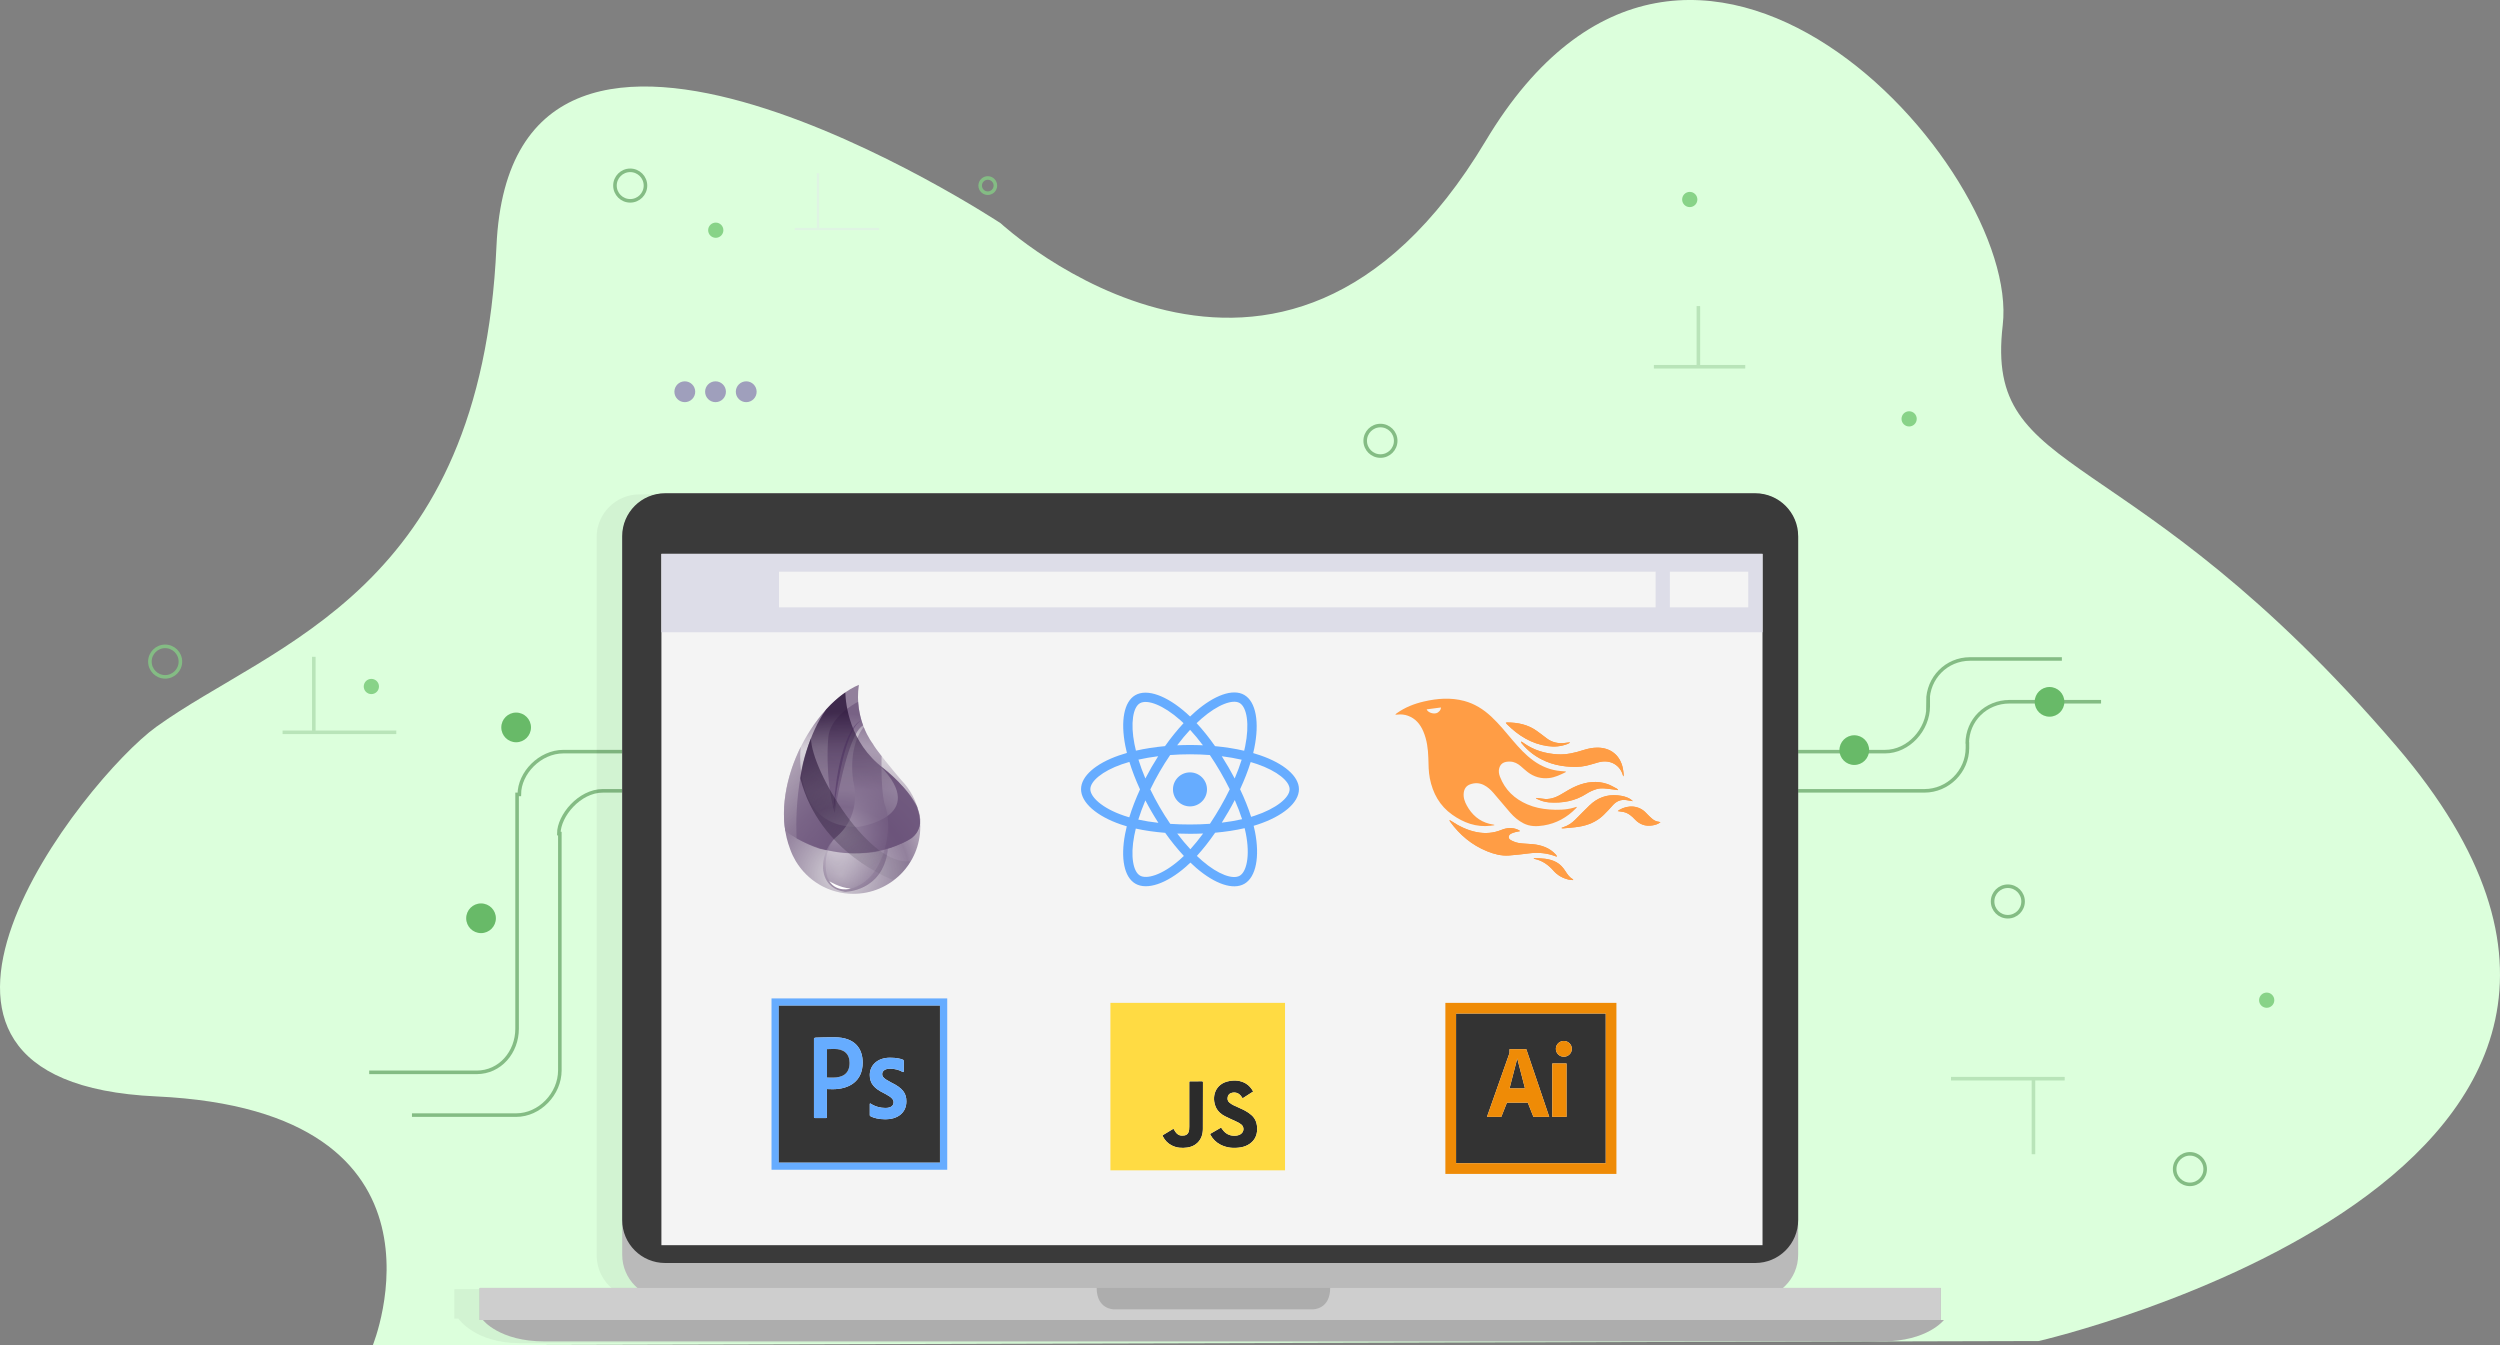 <svg id="Layer_3" xmlns="http://www.w3.org/2000/svg" width="701.558" height="377.548" viewBox="0 0 701.558 377.548">
  <rect x="0" y="0" width="701.558" height="377.548" fill="#808080" stroke="none"/>
  <g id="techIllustration">
    <path fill="#DCFFDC" d="M104.6 377.548s26.906-65.827-60.756-69.87c-87.663-4.043-20.173-89.158 0-103.705 32.843-23.682 91.135-37.916 95.474-134.869 4.34-96.951 141.476-6.463 141.476-6.463s78.672 72.944 136.112-23.084c57.442-96.028 150.313 7.388 145.104 51.709-5.208 44.319 35.424 30.555 110.423 118.07 103.002 120.195-100.293 166.98-100.293 166.98l-467.54 1.232z"/>
    <g>
      <path fill="none" stroke="#84BC84" stroke-miterlimit="10" d="M103.606 300.926h30.377-.224c6.583 0 11.347-5.664 11.347-12.246v.222-65.976h.628c0-6 5.786-12 12.368-12h-.111 371.205-.223c6.583 0 12.133-6.155 12.133-12.738v.223-1.848l-.098.252c0-6.582 5.229-11.889 11.811-11.889h-.232 26.019"/>
    </g>
    <g>
      <path fill="none" stroke="#84BC84" stroke-miterlimit="10" d="M115.606 312.926h29.457-.223c6.583 0 12.266-5.967 12.266-12.55v.222-66.672h-.291c0-5 5.785-12 12.367-12h-.111 371.205-.223c6.583 0 12.053-5.459 12.053-12.043v.223-1.846l-.058.402c0-6.584 5.269-11.736 11.852-11.736h-.231 25.938"/>
    </g>
    <path opacity=".05" d="M537.786 370.031v-8.26h-44.485c2.779-2.258 4.558-5.699 4.558-9.559V150.77c0-6.648-5.39-12.039-12.04-12.039H179.468c-6.649 0-12.04 5.391-12.04 12.039V352.213c0 3.859 1.779 7.301 4.558 9.559H127.5v8.26h1.137s4.617 6.885 17.237 6.885H521.387c12.62 0 17.237-6.885 17.237-6.885h-.838z"/>
    <path fill="#BABABA" d="M504.606 352.114c0 6.8-5.512 12.312-12.312 12.312H186.918c-6.799 0-12.312-5.512-12.312-12.312V150.737c0-6.8 5.512-12.312 12.312-12.312h305.377c6.799 0 12.312 5.512 12.312 12.312v201.377z"/>
    <path fill="#3A3A3A" d="M504.606 342.386c0 6.649-5.391 12.04-12.04 12.04h-305.92c-6.649 0-12.04-5.391-12.04-12.04v-191.92c0-6.649 5.391-12.04 12.04-12.04h305.92c6.649 0 12.04 5.391 12.04 12.04v191.92z"/>
    <path fill="#F4F4F4" d="M185.606 155.426h309v194h-309z"/>
    <path fill="#ADADAD" d="M134.606 361.426h410v9h-410z"/>
    <path fill="#CECECE" d="M373.279 361.426c0 6-4.754 6-4.754 6H312.506s-4.754 0-4.754-6H134.606v9h410v-9H373.279z"/>
    <path fill="#ADADAD" d="M340.516 370.426H135.522s4.617 6 17.237 6H528.272c12.62 0 17.237-6 17.237-6H340.516z"/>
    <g id="XMLID_2_">
      <path fill="#2B2B2B" d="M337.577 303.746c-.01 4.35.01 8.699-.02 13.06-.01 1.48-.43 2.84-1.54 3.91-.79.76-1.76 1.15-2.82 1.31-1.51.221-2.98.11-4.37-.59-1.13-.569-1.95-1.45-2.52-2.569-.07-.131-.13-.24.06-.351.97-.58 1.93-1.17 2.93-1.77.21.319.38.62.58.91.43.609.99 1.02 1.77 1.029 1.05.021 1.88-.24 2.05-1.68.03-.3.04-.6.04-.9v-12.25c0-.41 0-.41.4-.41 1.05 0 2.09 0 3.13-.01.23.001.31.061.31.311zM351.176 312.906c1.23 1.06 1.64 2.489 1.61 4.05-.04 1.66-.68 3.04-2.07 4.01-.74.52-1.57.84-2.46 1-2.01.34-3.95.19-5.79-.76-1.21-.63-2.13-1.55-2.79-2.74-.07-.13-.14-.24.05-.35.97-.551 1.94-1.12 2.94-1.7.09.13.17.25.26.37.86 1.29 2.04 1.979 3.61 1.93.58-.021 1.13-.14 1.63-.46.95-.63 1.06-1.95.19-2.68-.4-.33-.87-.58-1.34-.801-1.07-.52-2.18-.97-3.23-1.52-1.1-.561-2.03-1.34-2.56-2.49-1.33-2.89-.27-6.67 3.7-7.39 1.62-.3 3.2-.181 4.66.67.91.53 1.56 1.32 2.09 2.26-.99.64-1.97 1.26-2.97 1.91-.13-.19-.25-.37-.37-.54-.63-.88-1.48-1.23-2.54-1.03-.61.12-1.06.45-1.24 1.061-.17.609-.11 1.229.39 1.66.38.34.84.609 1.3.84 1.01.489 2.06.899 3.05 1.42.67.35 1.31.79 1.88 1.28z"/>
      <path fill="#FFDB43" d="M339.727 318.116c-.19.109-.12.22-.05.35.66 1.19 1.58 2.11 2.79 2.74 1.84.95 3.78 1.1 5.79.76.89-.16 1.72-.48 2.46-1 1.39-.97 2.03-2.35 2.07-4.01.03-1.561-.38-2.99-1.61-4.05-.57-.49-1.21-.931-1.88-1.28-.99-.521-2.04-.931-3.05-1.42-.46-.23-.92-.5-1.3-.84-.5-.431-.56-1.051-.39-1.66.18-.61.63-.94 1.24-1.061 1.06-.2 1.91.15 2.54 1.03.12.17.24.35.37.54 1-.65 1.98-1.271 2.97-1.91-.53-.939-1.18-1.729-2.09-2.26-1.46-.851-3.04-.97-4.66-.67-3.97.72-5.03 4.5-3.7 7.39.53 1.15 1.46 1.93 2.56 2.49 1.05.55 2.16 1 3.23 1.52.47.221.94.471 1.34.801.87.729.76 2.05-.19 2.68-.5.32-1.05.439-1.63.46-1.57.05-2.75-.64-3.61-1.93-.09-.12-.17-.24-.26-.37-1 .58-1.971 1.149-2.94 1.7zm-3.71 2.6c1.11-1.07 1.53-2.43 1.54-3.91.03-4.36.01-8.71.02-13.06 0-.25-.08-.311-.31-.311-1.04.01-2.08.01-3.13.01-.4 0-.4 0-.4.41v12.25c0 .301-.01.601-.04.9-.17 1.439-1 1.7-2.05 1.68-.78-.01-1.34-.42-1.77-1.029-.2-.29-.37-.591-.58-.91-1 .6-1.96 1.189-2.93 1.77-.19.11-.13.22-.06.351.57 1.119 1.39 2 2.52 2.569 1.39.7 2.86.811 4.37.59 1.059-.16 2.03-.55 2.82-1.31zm24.589-39.29v47h-49v-47h49z"/>
    </g>
    <g id="XMLID_1_">
      <g>
        <path fill="#66ACFF" d="M265.816 280.179v48.08h-49.31v-48.08h49.31zm-2.049 46.029v-43.979h-45.21v43.979h45.21z"/>
        <path fill="#353535" d="M263.767 282.229v43.979h-45.21v-43.979h45.21zm-9.411 26.82c0-2.2-1.01-3.7-4.24-5.261-2.18-1.13-2.55-1.64-2.55-2.39 0-.67.56-1.5 2.18-1.5 1.34 0 2.67.35 3.58.93.2.061.31-.04.31-.21v-2.81c0-.14-.05-.311-.21-.41-.68-.31-1.91-.58-3.68-.58-3.59 0-5.67 2.2-5.67 4.851 0 2.359 1.21 3.779 4.13 5.18 2.08 1.07 2.55 1.729 2.55 2.47 0 .92-.68 1.601-2.3 1.601-1.36 0-2.84-.37-4.13-1.211-.15-.109-.25-.05-.25.16v3.021c0 .16.02.27.17.33.88.51 2.42.88 4.21.88 3.391-.001 5.9-1.772 5.9-5.051zm-12.27-10.851c0-3.99-2.22-7.109-7.91-7.109-2.04 0-3.99.04-5.3.1-.17 0-.46.11-.46.25v22.07c0 .18.09.239.25.239h3.15c.18 0 .24-.079.24-.239v-7.891c.56 0 .82.04 1.6.04 4.651 0 8.43-2.239 8.43-7.46z"/>
        <path fill="#66ACFF" d="M250.116 303.788c3.23 1.561 4.24 3.061 4.24 5.261 0 3.279-2.51 5.05-5.9 5.05-1.79 0-3.33-.37-4.21-.88-.15-.061-.17-.17-.17-.33v-3.021c0-.21.1-.27.25-.16 1.29.841 2.77 1.211 4.13 1.211 1.62 0 2.3-.681 2.3-1.601 0-.74-.47-1.399-2.55-2.47-2.92-1.4-4.13-2.82-4.13-5.18 0-2.65 2.08-4.851 5.67-4.851 1.77 0 3 .271 3.68.58.16.1.21.271.21.41v2.81c0 .17-.11.271-.31.21-.91-.58-2.24-.93-3.58-.93-1.62 0-2.18.83-2.18 1.5 0 .751.371 1.261 2.55 2.391zM234.176 291.089c5.69 0 7.91 3.119 7.91 7.109 0 5.221-3.78 7.46-8.43 7.46-.78 0-1.04-.04-1.6-.04v7.891c0 .16-.06.239-.24.239h-3.15c-.16 0-.25-.06-.25-.239v-22.07c0-.14.29-.25.46-.25 1.311-.06 3.26-.1 5.3-.1zm4.23 7.189c0-2.609-1.62-3.92-4.36-3.92-.82 0-1.6.04-1.97.061v7.93c.47.04.84.04 1.67.04 2.4 0 4.66-.84 4.66-4.111z"/>
        <path fill="#353535" d="M234.046 294.358c2.74 0 4.36 1.311 4.36 3.92 0 3.271-2.26 4.11-4.66 4.11-.83 0-1.2 0-1.67-.04v-7.93c.37-.02 1.151-.06 1.97-.06z"/>
      </g>
    </g>
    <path fill="#333" d="M425.776 297.036l2.17 8.39h-4.33z"/>
    <path fill="#333" d="M434.756 313.426l-6.44-19h-4.71v1.07l-6.33 17.93h4.02l1.58-4h5.86l1.58 4h4.44zm4.85-15h-4v15h4v-15zm-.759-1.88c1.24 0 2.25-.99 2.25-2.22 0-1.221-1.01-2.21-2.25-2.21s-2.24.989-2.24 2.21c-.001 1.23.999 2.22 2.24 2.22zm11.759-12.12v42h-42v-42h42z"/>
    <path fill="#EF8B06" d="M438.847 292.116c1.24 0 2.25.989 2.25 2.21 0 1.229-1.01 2.22-2.25 2.22s-2.24-.99-2.24-2.22c-.001-1.221.999-2.21 2.24-2.21zM435.606 298.426h4v15h-4zM425.776 297.036l-2.16 8.39h4.33l-2.17-8.39zm-2.17-2.61h4.71l6.44 19h-4.44l-1.58-4h-5.86l-1.58 4h-4.02l6.33-17.93v-1.07z"/>
    <path fill="#EF8B06" d="M408.606 326.426h42v-42h-42v42zm45-45v48h-48v-48h48z"/>
    <g fill-rule="evenodd" clip-rule="evenodd" fill="#FF9D45">
      <path d="M426.48 233.262c.007-.035.014-.074.022-.113-.173-.103-.338-.227-.521-.307-1.568-.702-3.122-.572-4.682.062-2.226.903-4.526 1.075-6.88.618-2.639-.51-4.989-1.676-7.204-3.151-.136-.09-.289-.157-.434-.235-.004.185.044.291.112.383 2.708 3.753 6.125 6.629 10.438 8.375 1.939.783 3.956 1.32 6.063 1.183 1.963-.13 3.918-.386 5.872-.624 2.5-.301 4.926-.054 7.282.848.117.045.242.07.364.105-.054-.252-.161-.428-.296-.576-1.748-1.924-4.031-2.682-6.523-2.939-1.268-.129-2.553-.109-3.807-.309-.803-.126-1.617-.428-2.33-.825-.818-.457-.753-1.362.072-1.812.419-.227.901-.346 1.365-.475.354-.101.724-.14 1.087-.208zM426.94 208.105c-.042.037-.085.074-.127.113.063.119.107.254.191.359 1.854 2.287 4.163 3.971 6.868 5.111 1.799.759 3.679 1.194 5.623 1.389 1.896.188 3.789.225 5.654-.199 1.149-.262 2.271-.641 3.408-.953 3.477-.967 6.191.973 6.887 3.716.012.048.06.086.167.237.016-.275.047-.434.031-.587-.066-.557-.118-1.118-.229-1.667-.734-3.635-3.385-5.795-7.078-5.82-1.398-.01-2.738.277-4.055.701-2.307.74-4.633 1.306-7.09 1.18-3.602-.186-6.917-1.173-9.841-3.336-.126-.093-.271-.161-.409-.244zM438.235 232.299c.003.045.009.091.012.137.156.01.314.037.467.023 1.461-.146 2.931-.229 4.377-.465 2.528-.411 4.849-1.356 6.745-3.131.96-.9 1.848-1.881 2.723-2.868 1.013-1.143 2.232-1.688 3.761-1.479.593.084 1.184.193 1.912.314-.259-.22-.422-.387-.611-.513-1.103-.737-2.345-.995-3.645-1.126-3.071-.308-5.677.694-7.879 2.778-1.399 1.321-2.709 2.735-4.083 4.087-.96.945-2.062 1.688-3.369 2.088-.139.044-.274.102-.41.155zM431.096 223.922c-.01.037-.02.074-.029.11.043.038.081.087.132.111 1.102.528 2.251.937 3.472 1.022 3.754.262 7.305-.341 10.537-2.428.854-.549 1.818-.988 2.79-1.282 1.423-.433 2.893-.124 4.339.034.558.059 1.113.151 1.731.24-.059-.137-.065-.186-.095-.213-.09-.079-.18-.169-.286-.223-.851-.43-1.671-.944-2.563-1.259-2.957-1.032-5.888-.651-8.701.519-1.5.625-2.904 1.504-4.309 2.34-1.627.969-3.311 1.564-5.235 1.241-.588-.098-1.188-.142-1.783-.212z"/>
      <path d="M422.553 202.815c.141.181.214.296.308.388 3.196 3.199 6.864 5.518 11.437 6.17 1.918.275 3.779.104 5.586-.599.223-.089.431-.214.646-.323-.017-.043-.034-.086-.049-.129-.488.059-.978.121-1.466.177-1.843.206-3.523-.192-5.013-1.33-.928-.707-1.853-1.424-2.805-2.097-2.461-1.743-5.26-2.326-8.218-2.33-.115 0-.229.039-.426.073zM465.971 230.724c-.141-.038-.279-.093-.422-.107-.752-.077-1.404-.388-1.958-.882-.543-.482-1.091-.973-1.577-1.514-2.004-2.229-5.103-2.43-7.599-.939-.12.072-.227.166-.442.328.307.051.48.077.654.104.343.053.691.081 1.028.16 1.283.305 2.245 1.119 3.112 2.045 1.323 1.418 2.917 2.016 4.837 1.727.84-.126 1.649-.345 2.367-.922zM430.389 240.803c.058.119.063.156.084.169.037.024.08.043.124.052 2.198.441 3.916 1.688 5.355 3.323 1.141 1.299 2.551 2.077 4.195 2.479.419.102.863.104 1.296.152.009-.043.02-.088.029-.133-.046-.053-.082-.123-.141-.154-.945-.516-1.503-1.379-2.065-2.255-.646-1.003-1.427-1.894-2.496-2.474-1.983-1.08-4.154-1.102-6.381-1.159zM442.498 226.52c-.081.102-.149.215-.241.309-2.526 2.58-5.53 4.26-9.124 4.823-1.921.302-3.803.313-5.595-.604-1.443-.735-2.657-1.765-3.71-2.97-1.616-1.854-3.162-3.766-4.78-5.619-.748-.856-1.594-1.621-2.629-2.151-1.271-.649-2.574-.672-3.884-.196-1.089.4-1.639 1.242-1.776 2.38-.157 1.3.26 2.469.866 3.568 1.415 2.567 3.453 4.396 6.36 5.126.444.109.901.177 1.352.264.001.047.003.091.003.137-.359.045-.719.097-1.081.14-4.004.468-7.521-.845-10.715-3.097-3.539-2.496-5.486-6.033-6.306-10.241-.366-1.876-.356-3.772-.413-5.669-.076-2.563-.393-5.083-1.409-7.469-.867-2.038-2.193-3.634-4.34-4.402-.941-.336-1.919-.441-2.917-.318-.171.021-.345.021-.519.031-.015-.036-.032-.071-.048-.109.117-.096.228-.205.353-.294 2.317-1.66 4.918-2.683 7.675-3.313 3.741-.862 7.507-1.147 11.266-.148 2.89.77 5.349 2.318 7.538 4.339 2.274 2.097 4.186 4.519 6.189 6.858 1.72 2.009 3.495 3.961 5.653 5.525 2.326 1.688 4.894 2.719 7.766 2.961.438.035.876.067 1.315.104.022.002.042.037.091.08-.043.052-.077.125-.132.15-1.473.722-2.951 1.445-4.607 1.625-2.225.246-4.243-.321-6.018-1.688-.671-.518-1.294-1.1-1.938-1.653-.838-.721-1.778-1.227-2.902-1.272-1.497-.059-2.669.323-3.108 1.781-.248.828-.121 1.654.186 2.451 1.426 3.713 4.074 6.215 7.688 7.768 1.987.854 4.066 1.276 6.212 1.434 2.281.166 4.546.137 6.767-.494.284-.08.566-.172.85-.256.02.033.041.069.062.109zm-42.142-27.455c.29.817 1.697 1.341 2.662 1.084.721-.192 1.354-.911 1.346-1.618-1.333.178-2.658.354-4.008.534z"/>
      <path d="M426.48 233.262c-.363.068-.733.107-1.087.207-.464.129-.946.248-1.365.475-.826.449-.89 1.354-.072 1.812.713.397 1.527.699 2.33.825 1.254.199 2.539.18 3.807.309 2.493.258 4.776 1.016 6.523 2.939.135.148.243.324.296.576-.122-.035-.247-.061-.364-.105-2.356-.901-4.782-1.148-7.282-.848-1.954.238-3.909.494-5.872.624-2.107.138-4.123-.399-6.063-1.183-4.314-1.746-7.73-4.622-10.438-8.375-.068-.092-.116-.198-.112-.383.145.078.297.146.434.235 2.215 1.476 4.565 2.642 7.204 3.151 2.354.457 4.654.285 6.88-.618 1.56-.634 3.113-.764 4.682-.062.183.08.348.204.521.307-.008.04-.015.079-.022.114zM426.94 208.105c.138.082.282.15.409.244 2.924 2.163 6.24 3.15 9.841 3.336 2.457.126 4.783-.439 7.09-1.18 1.316-.424 2.657-.711 4.055-.701 3.693.025 6.344 2.186 7.078 5.82.11.549.162 1.11.229 1.667.017.153-.015.312-.031.587-.107-.151-.155-.189-.167-.237-.696-2.743-3.41-4.683-6.887-3.716-1.137.313-2.259.691-3.408.953-1.866.424-3.758.387-5.654.199-1.944-.194-3.824-.63-5.623-1.389-2.705-1.141-5.013-2.824-6.868-5.111-.084-.105-.128-.24-.191-.359.042-.038.086-.075.127-.113zM438.235 232.299c.136-.053.271-.111.41-.154 1.307-.4 2.408-1.143 3.369-2.088 1.374-1.352 2.684-2.766 4.083-4.087 2.202-2.084 4.808-3.086 7.879-2.778 1.3.131 2.542.389 3.645 1.126.189.126.352.293.611.513-.728-.121-1.318-.23-1.912-.314-1.528-.209-2.748.337-3.761 1.479-.875.987-1.763 1.968-2.723 2.868-1.896 1.774-4.217 2.72-6.745 3.131-1.446.235-2.916.318-4.377.465-.153.014-.311-.014-.467-.023-.003-.047-.009-.093-.012-.138zM431.096 223.922c.595.07 1.195.114 1.784.214 1.924.323 3.608-.272 5.235-1.241 1.405-.836 2.809-1.715 4.309-2.34 2.813-1.17 5.744-1.551 8.701-.519.892.314 1.713.829 2.563 1.259.106.054.195.144.286.223.029.027.036.076.095.213-.618-.089-1.173-.182-1.731-.24-1.446-.158-2.916-.467-4.339-.034-.972.294-1.936.733-2.79 1.282-3.232 2.087-6.783 2.689-10.537 2.428-1.221-.086-2.37-.494-3.472-1.022-.051-.024-.089-.073-.132-.111.008-.038.018-.075.028-.112z"/>
      <path d="M422.553 202.815c.196-.034.311-.073.426-.073 2.958.004 5.757.587 8.218 2.33.952.673 1.877 1.39 2.805 2.097 1.49 1.138 3.17 1.536 5.013 1.33.488-.056.978-.118 1.466-.177.015.043.032.086.049.129-.215.109-.423.234-.646.323-1.807.703-3.667.874-5.586.599-4.573-.652-8.241-2.971-11.437-6.17-.094-.092-.167-.207-.308-.388zM465.971 230.724c-.718.577-1.527.796-2.367.921-1.92.289-3.514-.309-4.837-1.727-.867-.926-1.829-1.74-3.112-2.045-.337-.079-.686-.107-1.028-.16-.174-.026-.347-.053-.654-.104.216-.162.323-.256.442-.328 2.497-1.49 5.595-1.289 7.599.939.485.541 1.033 1.031 1.577 1.514.555.494 1.207.805 1.958.882.143.015.281.07.422.108zM430.389 240.803c2.228.058 4.398.079 6.381 1.16 1.069.58 1.85 1.471 2.496 2.474.562.876 1.12 1.739 2.065 2.255.059.031.095.102.141.154-.009.045-.02.09-.029.133-.433-.049-.877-.051-1.296-.152-1.644-.402-3.054-1.181-4.195-2.479-1.439-1.636-3.158-2.882-5.355-3.323-.043-.009-.086-.027-.124-.052-.021-.014-.026-.051-.084-.17z"/>
    </g>
    <g fill="#66ACFF">
      <path d="M353.64 211.953c-.651-.225-1.307-.432-1.969-.621.11-.445.212-.895.305-1.344 1.49-7.232.516-13.059-2.812-14.979-3.188-1.838-8.406.08-13.675 4.665-.519.452-1.026.919-1.522 1.396-.333-.317-.67-.629-1.013-.936-5.522-4.9-11.058-6.968-14.38-5.045-3.187 1.846-4.132 7.322-2.789 14.18.133.678.284 1.354.451 2.024-.782.221-1.539.458-2.263.712-6.474 2.257-10.608 5.793-10.608 9.463 0 3.789 4.439 7.591 11.182 9.895.546.188 1.098.358 1.653.518-.18.721-.341 1.451-.48 2.183-1.279 6.737-.28 12.083 2.898 13.917 3.283 1.894 8.793-.053 14.157-4.743.425-.37.85-.763 1.277-1.177.537.52 1.088 1.022 1.653 1.509 5.196 4.474 10.33 6.279 13.504 4.44 3.28-1.898 4.346-7.645 2.961-14.635-.105-.533-.228-1.076-.366-1.635.387-.113.767-.232 1.138-.355 7.01-2.321 11.57-6.075 11.57-9.916-.001-3.682-4.268-7.245-10.872-9.516zm-16.437-10.308c4.515-3.929 8.735-5.479 10.657-4.369 2.047 1.18 2.844 5.941 1.558 12.185-.084.407-.176.813-.275 1.218-2.537-.587-5.292-1.022-8.176-1.293-1.679-2.393-3.421-4.567-5.168-6.451.456-.443.925-.872 1.404-1.29zm-15.785 22.959c.553 1.067 1.131 2.123 1.734 3.164.615 1.061 1.255 2.107 1.92 3.139-2.003-.223-3.892-.525-5.636-.906.541-1.741 1.206-3.556 1.982-5.397zm-.003-6.143c-.76-1.807-1.41-3.58-1.943-5.293 1.745-.39 3.606-.709 5.543-.951-.648 1.014-1.273 2.039-1.874 3.081-.6 1.04-1.175 2.095-1.726 3.163zm1.388 3.07c.806-1.676 1.673-3.318 2.602-4.93.928-1.609 1.917-3.184 2.965-4.72 1.819-.138 3.684-.208 5.568-.208 1.894 0 3.76.072 5.579.209 1.037 1.533 2.019 3.104 2.946 4.706.931 1.605 1.811 3.243 2.636 4.905-.817 1.68-1.693 3.331-2.628 4.95-.926 1.608-1.904 3.187-2.934 4.733-1.814.129-3.688.195-5.599.195-1.903 0-3.753-.059-5.536-.175-1.056-1.54-2.053-3.123-2.988-4.741-.933-1.605-1.803-3.248-2.611-4.924zm21.93 6.217c.616-1.067 1.207-2.148 1.773-3.24.817 1.863 1.506 3.666 2.053 5.38-1.772.405-3.687.731-5.703.974.646-1.027 1.272-2.063 1.877-3.114zm1.749-9.286c-.565-1.073-1.152-2.136-1.759-3.183-.598-1.033-1.217-2.052-1.86-3.058 1.951.247 3.819.574 5.576.976-.526 1.687-1.183 3.453-1.957 5.265zm-12.515-13.659c1.205 1.305 2.412 2.762 3.598 4.343-2.408-.112-4.819-.112-7.226 0 1.187-1.567 2.404-3.023 3.628-4.343zm-14.086-7.451c2.046-1.185 6.569.502 11.337 4.736.305.271.61.556.917.849-1.777 1.907-3.533 4.079-5.209 6.444-2.876.268-5.628.695-8.159 1.27-.156-.625-.296-1.254-.42-1.884-1.15-5.874-.387-10.304 1.534-11.415zm-2.981 32.013c-.508-.146-1.011-.305-1.51-.475-2.982-1.019-5.444-2.342-7.132-3.787-1.517-1.299-2.282-2.588-2.282-3.635 0-2.227 3.32-5.066 8.855-6.999.695-.239 1.397-.46 2.105-.66.765 2.489 1.77 5.092 2.98 7.722-1.226 2.673-2.244 5.317-3.016 7.834zm14.155 11.906c-2.372 2.073-4.75 3.545-6.845 4.285-1.883.664-3.382.684-4.289.162-1.929-1.111-2.731-5.407-1.636-11.166.129-.683.278-1.359.446-2.031 2.505.555 5.277.952 8.24 1.191 1.692 2.381 3.464 4.57 5.249 6.486-.379.366-.768.727-1.165 1.073zm2.984-2.952c-1.238-1.337-2.473-2.813-3.679-4.402 1.17.046 2.364.069 3.577.069 1.246 0 2.479-.029 3.69-.084-1.189 1.619-2.392 3.1-3.588 4.417zm15.861 3.634c-.363 1.963-1.096 3.271-2.001 3.796-1.927 1.116-6.049-.333-10.492-4.159-.51-.438-1.024-.907-1.538-1.398 1.722-1.889 3.444-4.078 5.125-6.511 2.957-.263 5.749-.691 8.283-1.276.124.504.234.996.33 1.479.613 3.091.699 5.885.293 8.069zm2.219-13.046c-.334.112-.678.216-1.026.32-.775-2.45-1.82-5.056-3.098-7.745 1.22-2.629 2.225-5.201 2.976-7.634.626.182 1.234.371 1.818.573 5.659 1.947 9.11 4.828 9.11 7.047 0 2.365-3.728 5.433-9.78 7.439z"/>
      <circle cx="333.937" cy="221.521" r="4.774"/>
    </g>
    <path fill="#DDDDE8" d="M185.606 155.426h309v22h-309z"/>
    <circle fill="#9F9FBC" cx="192.172" cy="109.932" r="2.922"/>
    <circle fill="#9F9FBC" cx="200.791" cy="109.932" r="2.922"/>
    <circle fill="#9F9FBC" cx="209.409" cy="109.932" r="2.922"/>
    <path fill="#F4F4F4" d="M218.606 160.426h246v10h-246zM468.606 160.426h22v10h-22z"/>
    <circle fill="none" stroke="#84BC84" stroke-miterlimit="10" cx="46.345" cy="185.662" r="4.28"/>
    <circle fill="none" stroke="#84BC84" stroke-miterlimit="10" cx="176.852" cy="52.078" r="4.28"/>
    <circle fill="none" stroke="#84BC84" stroke-miterlimit="10" cx="387.386" cy="123.699" r="4.28"/>
    <circle fill="none" stroke="#84BC84" stroke-miterlimit="10" cx="563.447" cy="252.975" r="4.28"/>
    <circle fill="none" stroke="#84BC84" stroke-miterlimit="10" cx="614.541" cy="328.077" r="4.281"/>
    <circle fill="none" stroke="#84BC84" stroke-miterlimit="10" cx="277.194" cy="52.078" r="2.136"/>
    <g fill="#88D388">
      <circle cx="636.087" cy="280.676" r="2.136"/>
      <circle cx="535.745" cy="117.543" r="2.136"/>
      <circle cx="474.185" cy="55.983" r="2.136"/>
      <circle cx="200.86" cy="64.602" r="2.136"/>
      <circle cx="104.212" cy="192.646" r="2.137"/>
    </g>
    <circle fill="#68BA68" cx="144.841" cy="204.131" r="4.167"/>
    <circle fill="#68BA68" cx="134.991" cy="257.688" r="4.167"/>
    <circle fill="#68BA68" cx="520.354" cy="210.498" r="4.167"/>
    <circle fill="#68BA68" cx="575.143" cy="196.955" r="4.166"/>
    <g opacity=".4" fill="none" stroke="#84BC84" stroke-miterlimit="10">
      <path d="M88.063 184.311v21.19M79.295 205.501h31.911"/>
    </g>
    <g opacity=".4" fill="none" stroke="#E4E4ED" stroke-width=".662" stroke-miterlimit="10">
      <path d="M229.548 48.591v15.694M223.055 64.285h23.634"/>
    </g>
    <g opacity=".4" fill="none" stroke="#84BC84" stroke-miterlimit="10">
      <path d="M476.603 85.895v17.023M464.119 102.918h25.637"/>
    </g>
    <g opacity=".4" fill="none" stroke="#84BC84" stroke-miterlimit="10">
      <path d="M570.634 323.898v-21.191M579.402 302.707h-31.91"/>
    </g>
    <g>
      <radialGradient id="SVGID_1_" cx="236.048" cy="245.531" r="45.134" gradientUnits="userSpaceOnUse">
        <stop offset="0" stop-color="#D5D2D8" stop-opacity=".8"/>
        <stop offset=".424" stop-color="#684F77" stop-opacity=".7"/>
        <stop offset=".805" stop-color="#B1A5B7" stop-opacity=".4"/>
        <stop offset="1" stop-color="#684F77" stop-opacity=".7"/>
      </radialGradient>
      <path fill="url(#SVGID_1_)" d="M254.558 220.84l-.003-.004c-.506-.682-1.06-1.326-1.651-1.932-2.487-2.933-7.009-8.361-8.032-10.264 0 0-5.295-6.672-3.851-16.467-12.886 5.456-25.848 29.074-19.259 46.207.401 1.118.905 2.185 1.5 3.191.005.011.01.021.016.031h.001c3.274 5.521 9.292 9.228 16.178 9.228 10.382 0 18.797-8.416 18.797-18.798 0-4.193-1.375-8.063-3.696-11.192z"/>
      <radialGradient id="SVGID_2_" cx="236.048" cy="245.534" r="45.136" gradientUnits="userSpaceOnUse">
        <stop offset=".03" stop-color="#FFF"/>
        <stop offset=".424" stop-color="#B1A5B7"/>
        <stop offset=".805" stop-color="#B1A5B7" stop-opacity=".2"/>
        <stop offset="1" stop-color="#B1A5B7"/>
      </radialGradient>
      <path fill="url(#SVGID_2_)" d="M222.219 215.591c-1.652 4.868-2.487 9.995-2.146 14.925-.176-3.046-.027-8.436 2.146-14.925z"/>
      <radialGradient id="SVGID_3_" cx="236.028" cy="245.444" r="45.021" gradientUnits="userSpaceOnUse">
        <stop offset=".03" stop-color="#FFF"/>
        <stop offset=".424" stop-color="#B1A5B7"/>
        <stop offset=".805" stop-color="#B1A5B7" stop-opacity=".2"/>
        <stop offset="1" stop-color="#B1A5B7"/>
      </radialGradient>
      <path fill="url(#SVGID_3_)" d="M223.326 212.641c.022-.053.044-.107.066-.16-.021.052-.044.107-.066.16z"/>
      <radialGradient id="SVGID_4_" cx="236.034" cy="245.345" r="44.898" gradientUnits="userSpaceOnUse">
        <stop offset=".03" stop-color="#FFF"/>
        <stop offset=".424" stop-color="#B1A5B7"/>
        <stop offset=".805" stop-color="#B1A5B7" stop-opacity=".2"/>
        <stop offset="1" stop-color="#B1A5B7"/>
      </radialGradient>
      <path fill="url(#SVGID_4_)" d="M222.674 214.297c.027-.072.057-.145.083-.217-.027.072-.056.145-.083.217z"/>
      <path fill="#181022" d="M222.757 214.08c.183-.483.372-.963.569-1.439-.2.484-.391.964-.569 1.439zM222.219 215.591c.147-.435.295-.866.455-1.294-.16.435-.312.867-.455 1.294zM224.706 209.609c-.486.973-.918 1.929-1.313 2.871.406-.969.847-1.92 1.311-2.855 0-.003.002-.016.002-.016z"/>
      <path opacity=".6" fill="#684F77" d="M242.206 203.56c-.668-1.815-1.237-4.059-1.391-6.636-1.288.67-7.797 4.322-8.37 9.912 0 0-1.114 10.828 1.751 21.327-.001 0 3.448-22.088 8.01-24.603z"/>
      <linearGradient id="SVGID_5_" gradientUnits="userSpaceOnUse" x1="220.683" y1="212.831" x2="241.135" y2="230.42">
        <stop offset=".03" stop-color="#B1A5B7"/>
        <stop offset="1" stop-color="#684F77" stop-opacity=".8"/>
      </linearGradient>
      <path fill="url(#SVGID_5_)" d="M257.484 226.764c-.274-.666-.615-1.329-1-1.983-3.216-5.249-9.488-9.829-9.488-9.829 14.004 14.322-6.047 17.082-6.047 17.082-8.03.225-12.171-3.706-14.283-8.333-2.874-6.296-1.985-13.887-1.961-14.075-.464.936-.905 1.887-1.311 2.855-.022.053-.044.107-.066.16-.197.477-.386.956-.569 1.439-.027.072-.057.145-.083.217-.16.428-.308.859-.455 1.294-2.173 6.489-2.321 11.879-2.146 14.925.063.902.16 1.802.306 2.69 2.123 1.53 4.226 2.733 6.286 3.667 1.149.521 2.284.959 3.402 1.322 6.238 1.547 11.521 1.486 15.526.903 6.28-1.23 10.314-3.938 10.314-3.938.481-.402.88-.821 1.208-1.255.632-.912.978-1.879 1.088-2.874-.08-1.472-.323-2.902-.721-4.267z"/>
      <path fill="#181022" d="M257.417 226.518c-.267-.583-.583-1.165-.934-1.737.385.654.727 1.317 1 1.983-.023-.08-.041-.164-.066-.246z"/>
      <linearGradient id="SVGID_6_" gradientUnits="userSpaceOnUse" x1="257.71" y1="221.901" x2="257.173" y2="198.964">
        <stop offset=".03" stop-color="#684F77" stop-opacity=".7"/>
        <stop offset="1" stop-color="#2A1439"/>
      </linearGradient>
      <path fill="url(#SVGID_6_)" d="M257.484 226.764c.398 1.365.642 2.795.719 4.269.155-1.39-.13-2.834-.719-4.269z"/>
      <radialGradient id="SVGID_7_" cx="234.901" cy="233.016" r="18.478" gradientUnits="userSpaceOnUse">
        <stop offset=".03" stop-color="#FFF"/>
        <stop offset="1" stop-color="#684F77" stop-opacity=".6"/>
      </radialGradient>
      <path opacity=".7" fill="url(#SVGID_7_)" d="M244.871 208.641s-1.334-1.682-2.48-4.594c-1.006 1.188-4.16 5.738-2.998 15.02 0 0 2.864 9.069-4.456 15.596 0 0-3.978 2.863-3.978 8.75 0 0-.159 6.025 6.207 6.844 0 0 10.344 0 11.935-11.457 0 0 .795-9.434-.795-12.912 0 0-1.167-3.348-.91-13.695-1.161-1.486-2.119-2.797-2.525-3.552z"/>
      <linearGradient id="SVGID_8_" gradientUnits="userSpaceOnUse" x1="240.603" y1="222.36" x2="240.069" y2="199.529">
        <stop offset=".03" stop-color="#684F77" stop-opacity=".5"/>
        <stop offset="1" stop-color="#2A1439" stop-opacity=".8"/>
      </linearGradient>
      <path fill="url(#SVGID_8_)" d="M253.742 236.365c3.309-1.516 4.498-3.709 4.418-6.129-.054-.569-.137-1.13-.242-1.683-1.241-5.042-6.875-10.597-10.012-12.979-9.554-7.24-10.595-18.065-10.688-21.27-1.834 1.27-3.628 2.867-5.326 4.72-9.929 13.956-8.33 36.249-8.33 36.249 12.895 6.885 24.144 3.868 30.18 1.092z"/>
      <path opacity=".4" fill="#432458" d="M241.746 202.174s-.104.029-.271.129c-.169.098-.396.271-.655.527-.261.252-.532.6-.825 1.01-.269.429-.568.91-.844 1.471-.151.271-.29.563-.416.875-.132.31-.268.628-.408.955-.229.68-.518 1.375-.737 2.123-.228.748-.479 1.512-.673 2.311-.205.794-.437 1.595-.599 2.413-.176.817-.386 1.623-.533 2.433-.157.807-.311 1.602-.459 2.371-.149.768-.261 1.518-.391 2.226-.122.708-.237 1.379-.344 1.997-.172 1.242-.355 2.275-.465 3-.123.723-.193 1.138-.193 1.138s.028-.419.075-1.15c.061-.731.122-1.778.242-3.032.075-.627.157-1.303.244-2.02.094-.715.162-1.473.301-2.249.133-.776.27-1.579.41-2.396.142-.814.345-1.632.518-2.455.17-.824.412-1.634.626-2.435.199-.804.487-1.571.733-2.323.234-.756.572-1.449.836-2.123.16-.327.315-.646.465-.951.144-.311.3-.602.468-.872.167-.271.303-.544.476-.778.171-.233.334-.455.487-.664.336-.395.64-.727.929-.962.282-.241.539-.386.719-.469.18-.084.284-.1.284-.1z"/>
      <path opacity=".1" fill="#432458" d="M249.1 238.799s.125-1.492.177-3.506l-.009-3.433s-.133 13.503-9.442 17.167c0 0-5.514 2.345-7.594-2.713 0 0-1.994-5.454 1.695-10.711-.004.003-.008.008-.012.014l-.848 1.049c-1.032 1.451-2.107 3.687-2.107 6.746 0 0-.159 6.025 6.207 6.844-.002 0 10.342 0 11.933-11.457z"/>
      <path fill="#FFF" d="M232.72 247.272s2.786 1.827 6.023 2.088c0 0-3.881 1.189-6.023-2.088z"/>
      <linearGradient id="SVGID_9_" gradientUnits="userSpaceOnUse" x1="226.473" y1="213.8" x2="247.743" y2="242.84">
        <stop offset="0" stop-color="#2A1439"/>
        <stop offset="1" stop-color="#181022" stop-opacity=".1"/>
      </linearGradient>
      <path opacity=".6" fill="url(#SVGID_9_)" d="M227.579 207.189c.159 9.389 16.675 36.406 27.973 34.414 0 0-1.75 3.583-4.933 5.334 0 0-20.706-7.462-26.042-28.563.657-5.733 3.002-11.185 3.002-11.185z"/>
    </g>
  </g>
</svg>
